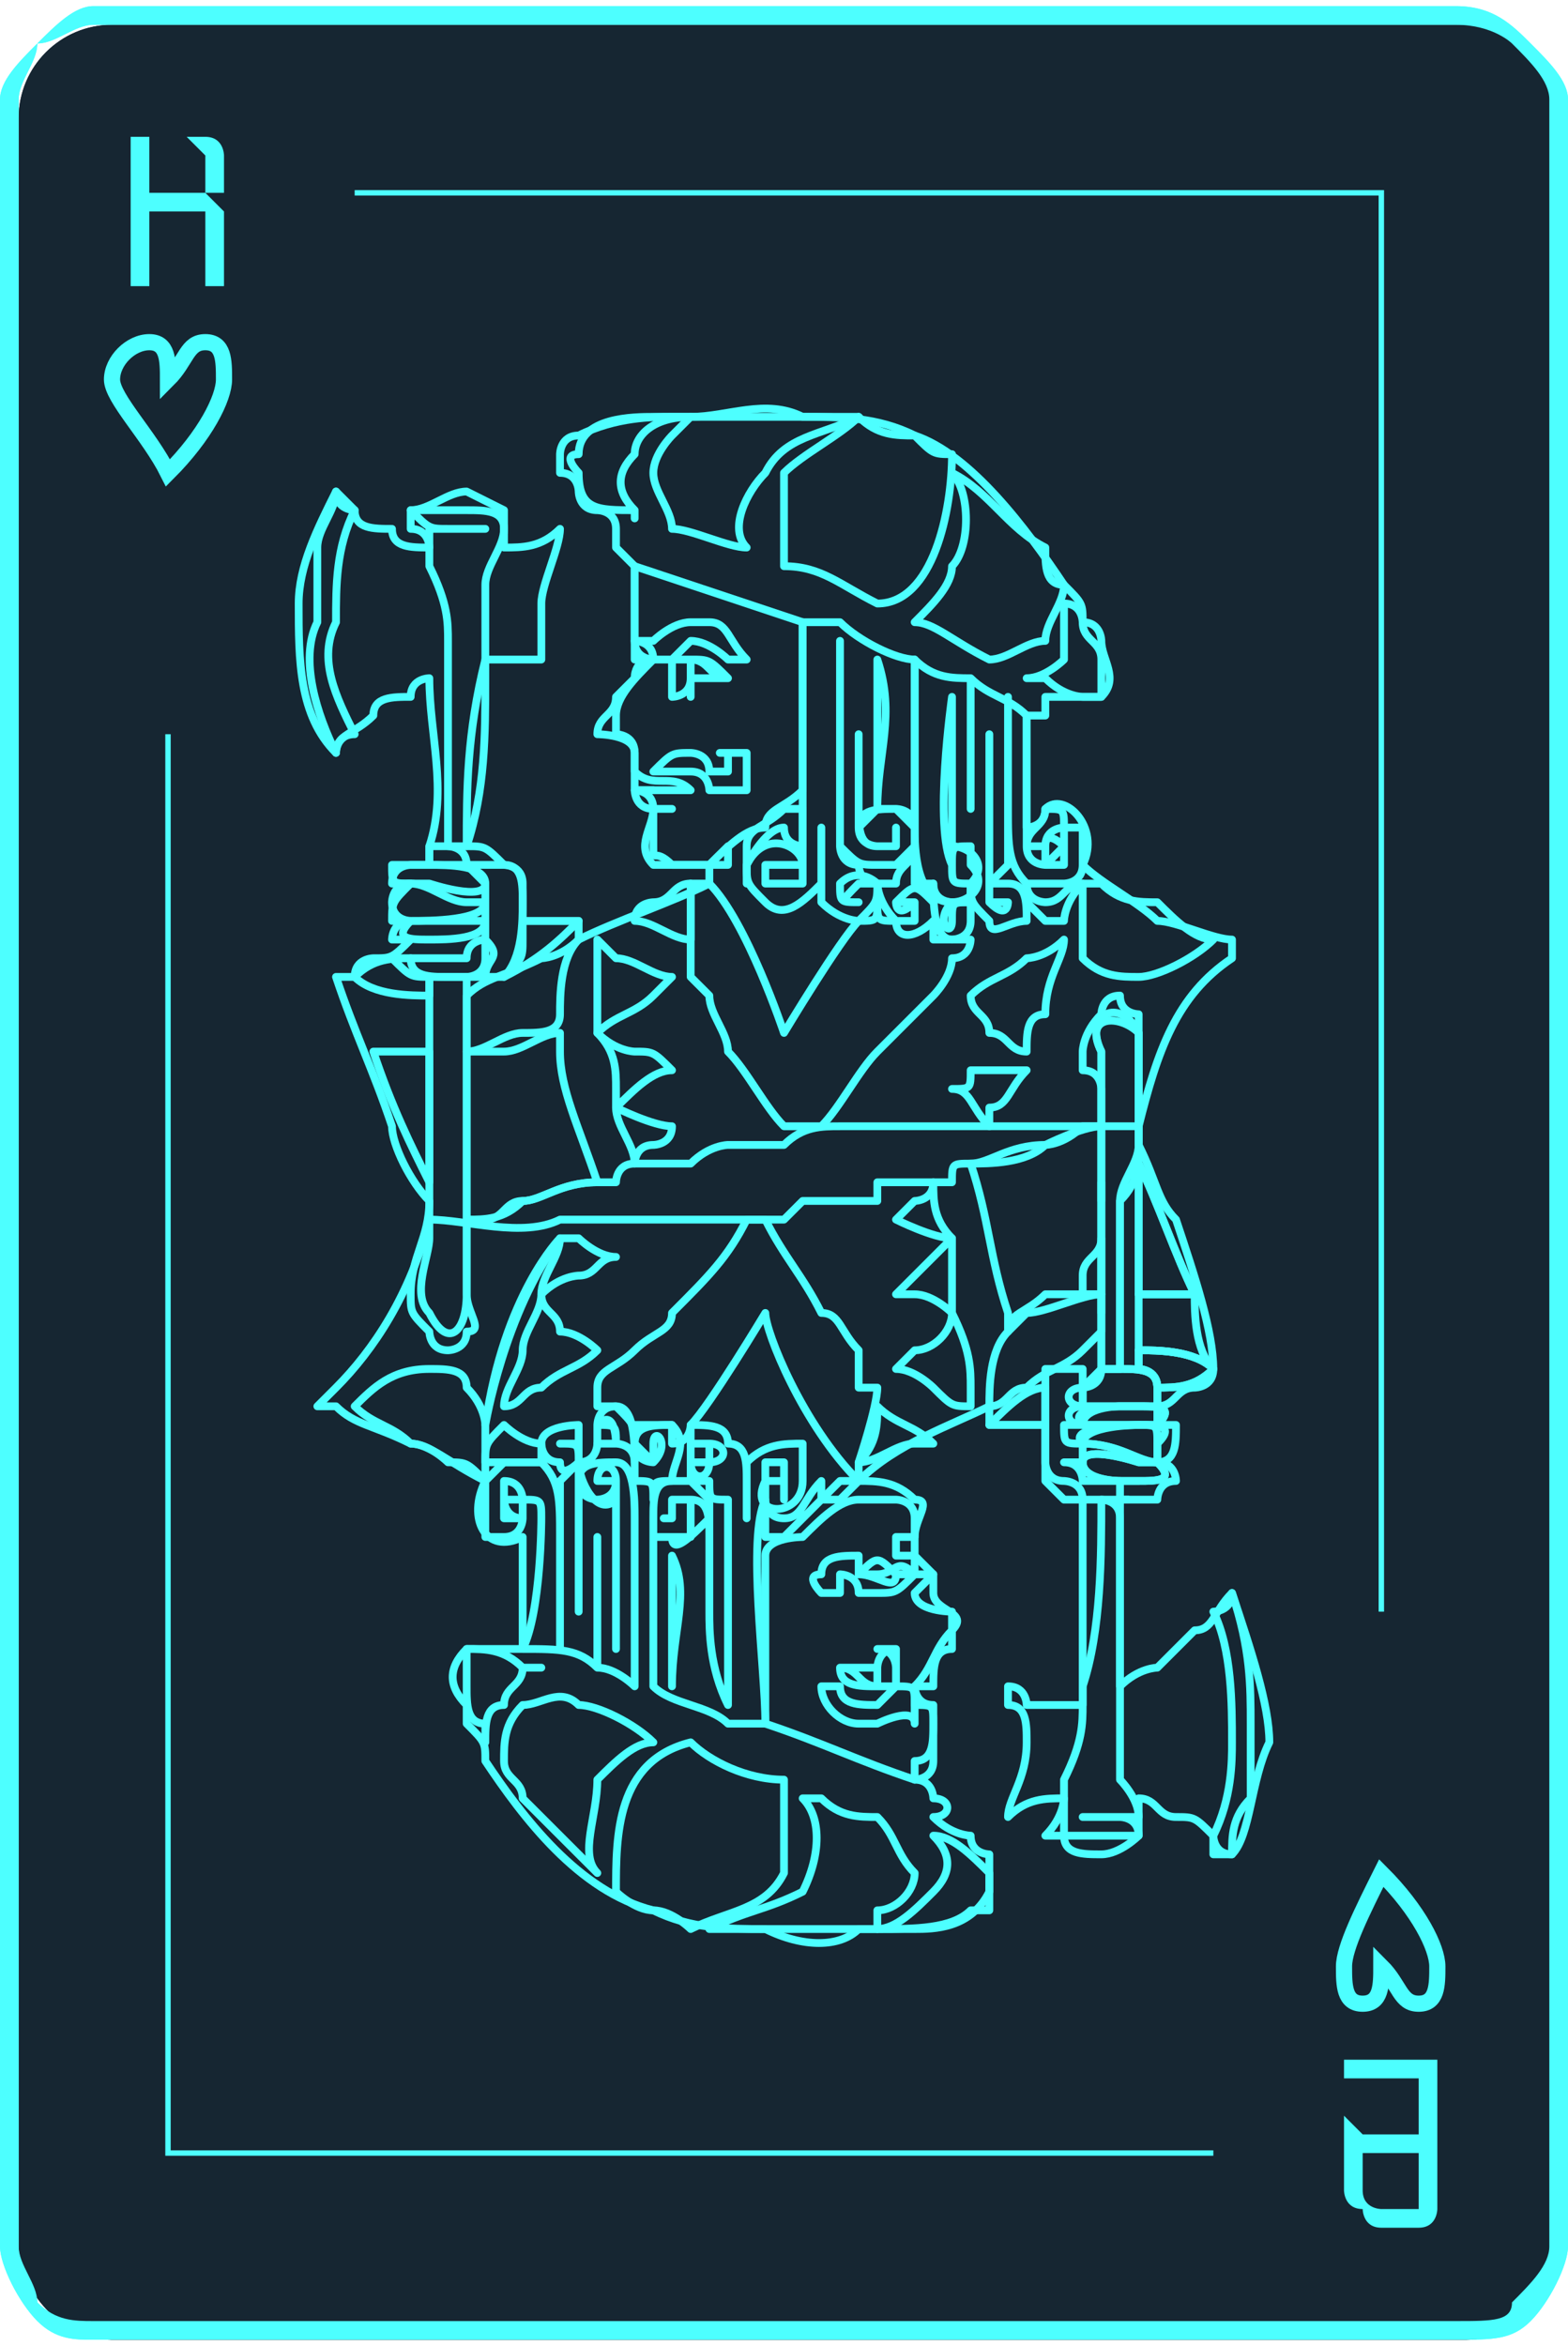 <?xml version="1.0" encoding="UTF-8"?>
<!DOCTYPE svg PUBLIC "-//W3C//DTD SVG 1.1//EN" "http://www.w3.org/Graphics/SVG/1.1/DTD/svg11.dtd">
<!-- Creator: CorelDRAW X7 -->
<svg xmlns="http://www.w3.org/2000/svg" xml:space="preserve" width="72.415mm" height="108.327mm" version="1.1" style="shape-rendering:geometricPrecision; text-rendering:geometricPrecision; image-rendering:optimizeQuality; fill-rule:evenodd; clip-rule:evenodd"
viewBox="0 0 84 125"
 xmlns:xlink="http://www.w3.org/1999/xlink">
 <defs>
  <style type="text/css">
   <![CDATA[
    .str1 {stroke:#4DFFFF;stroke-width:0.867}
    .str4 {stroke:#4DFFFF;stroke-width:0.289}
    .str0 {stroke:#2B2A29;stroke-width:0.231}
    .str3 {stroke:#4DFFFF;stroke-width:0.417;stroke-linecap:round;stroke-linejoin:round}
    .str2 {stroke:#4DFFFF;stroke-width:0.417;stroke-linecap:round;stroke-linejoin:round}
    .fil2 {fill:none}
    .fil4 {fill:none;fill-rule:nonzero}
    .fil0 {fill:#162632}
    .fil1 {fill:#4DFFFF;fill-rule:nonzero}
    .fil3 {fill:#4DFFFF;fill-rule:nonzero}
   ]]>
  </style>
 </defs>
 <g id="Слой_x0020_1">
  <g id="_2867351663856">
   <g>
    <rect class="fil0" x="1" y="1" width="82.505" height="124.007" rx="5" ry="5"/>
    <path class="fil1" d="M5 0l73 0c2,0 3,1 4,2 1,1 2,2 2,3l0 115c0,1 -1,3 -2,4 -1,1 -2,1 -4,1l-73 0c-1,0 -2,0 -3,-1 -1,-1 -2,-3 -2,-4l0 -115c0,-1 1,-2 2,-3 1,-1 2,-2 3,-2zm73 1l-73 0c-1,0 -2,1 -3,1 0,1 -1,2 -1,3l0 115c0,1 1,2 1,3 1,1 2,1 3,1l73 0c2,0 3,0 3,-1 1,-1 2,-2 2,-3l0 -115c0,-1 -1,-2 -2,-3 0,0 -1,-1 -3,-1z"/>
    <rect class="fil2 str0" x="34" y="53" width="16.686" height="18.456"/>
    <g>
     <path class="fil3" d="M8 14l-1 2c0,0 0,0 0,0 0,0 0,0 -1,0 0,0 0,0 0,0 0,0 0,0 0,0l0 -1 3 -8c0,0 0,0 0,0 0,0 0,0 1,0l2 8 0 1c0,0 0,0 0,0 0,0 0,0 0,0 0,0 0,0 0,0 0,0 -1,0 -1,0l0 -2 -3 0zm2 -1l-1 -4 -1 4 2 0z"/>
     <path class="fil3" d="M76 111l1 -1c0,-1 0,-1 0,-1 0,0 0,0 0,0 0,0 0,0 1,0 0,0 0,1 0,1l0 0 -3 8c0,0 0,0 0,0 -1,0 -1,0 -1,0l-3 -8 0 0c0,0 0,-1 1,-1 0,0 0,0 0,0 0,0 0,0 0,0 0,0 0,0 0,1l1 1 3 0zm-3 1l2 4 1 -4 -3 0z"/>
    </g>
    <path class="fil4 str1" d="M9 20c1,-1 1,-2 2,-2 1,0 1,1 1,2 0,1 -1,3 -3,5 -1,-2 -3,-4 -3,-5 0,-1 1,-2 2,-2 1,0 1,1 1,2z"/>
    <path class="fil4 str1" d="M74 105c1,1 1,2 2,2 1,0 1,-1 1,-2 0,-1 -1,-3 -3,-5 -1,2 -2,4 -2,5 0,1 0,2 1,2 1,0 1,-1 1,-2z"/>
    <path class="fil4 str1" d="M42 57c1,-2 2,-3 4,-3 2,0 4,2 4,4 0,5 -4,9 -8,13 -4,-4 -8,-8 -8,-13 0,-2 2,-4 4,-4 2,0 3,1 4,3z"/>
    <rect class="fil0" x="1" y="1" width="82.505" height="124.007" rx="5" ry="5"/>
    <path class="fil1" d="M5 0l73 0c2,0 3,1 4,2 1,1 2,2 2,3l0 115c0,1 -1,3 -2,4 -1,1 -2,1 -4,1l-73 0c-1,0 -2,0 -3,-1 -1,-1 -2,-3 -2,-4l0 -115c0,-1 1,-2 2,-3 1,-1 2,-2 3,-2zm73 1l-73 0c-1,0 -2,1 -3,1 0,1 -1,2 -1,3l0 115c0,1 1,2 1,3 1,1 2,1 3,1l73 0c2,0 3,0 3,-1 1,-1 2,-2 2,-3l0 -115c0,-1 -1,-2 -2,-3 0,0 -1,-1 -3,-1z"/>
    <g>
     <path class="fil3" d="M11 10c1,1 1,1 1,1 0,0 0,1 0,1l0 2c0,0 0,1 0,1 -1,0 -1,0 -1,0l-4 0c0,0 0,0 0,0l0 -8c0,0 0,0 0,0l3 0c1,0 1,0 1,0 1,0 1,1 1,1l0 1c0,0 0,1 0,1 0,0 0,0 -1,0zm-3 1l0 4 3 0c0,0 0,0 0,-1 0,0 0,0 0,0l0 -2c0,0 0,-1 0,-1 0,0 0,0 0,0l-3 0zm2 -1c0,0 1,0 1,0 0,0 0,-1 0,-1l0 -1c0,0 0,0 0,0 0,0 -1,-1 -1,-1l-2 0 0 3 2 0z"/>
     <path class="fil3" d="M72 115c0,0 0,-1 0,-1 0,0 0,0 0,-1l0 -2c0,0 0,0 0,-1 0,0 1,0 1,0l3 0c1,0 1,0 1,0l0 8c0,0 0,1 -1,1l-2 0c-1,0 -1,-1 -1,-1 -1,0 -1,-1 -1,-1l0 -1c0,0 0,-1 0,-1 0,0 0,0 0,0zm4 -1l0 -3 -3 0c0,0 0,0 0,0 0,0 -1,0 -1,0l0 2c0,0 1,1 1,1 0,0 0,0 0,0l3 0zm-2 1c0,0 -1,0 -1,0 0,0 0,1 0,1l0 1c0,0 0,0 0,0 0,1 1,1 1,1l2 0 0 -3 -2 0z"/>
    </g>
    <path class="fil4 str1" d="M9 20c1,-1 1,-2 2,-2 1,0 1,1 1,2 0,1 -1,3 -3,5 -1,-2 -3,-4 -3,-5 0,-1 1,-2 2,-2 1,0 1,1 1,2z"/>
    <path class="fil4 str1" d="M74 105c1,1 1,2 2,2 1,0 1,-1 1,-2 0,-1 -1,-3 -3,-5 -1,2 -2,4 -2,5 0,1 0,2 1,2 1,0 1,-1 1,-2z"/>
   </g>
   <g>
    <path class="fil4 str2" d="M18 75c1,1 2,1 4,2 1,0 2,1 4,2 0,0 0,0 0,0 -1,2 0,4 2,3 0,0 0,0 0,0 0,2 0,6 0,5l0 1c0,-1 0,0 0,0 0,0 -1,0 0,0 -1,0 -1,0 -2,0 0,0 -1,0 -1,0 -1,1 -1,2 0,3 0,1 0,1 0,1 1,1 1,1 1,2 2,3 5,7 9,8 2,1 4,1 6,1 2,1 4,1 5,0l0 0 0 0c1,0 1,0 1,0 2,0 4,0 5,-1 0,0 1,0 1,0 0,0 0,0 0,0 0,-1 0,-1 0,-1 0,0 0,0 0,0 0,0 0,-1 0,-1 0,0 0,-1 0,-1 0,0 -1,0 -1,-1 0,0 -1,0 -2,-1l0 0c1,0 1,-1 0,-1 0,0 0,0 0,0 0,0 0,-1 -1,-1l0 0c0,0 1,0 1,-1 0,-1 0,-1 0,-2 0,0 0,-1 0,-1 0,0 0,0 0,0 -1,0 -1,-1 -1,-1 0,0 0,0 1,0 0,-1 0,-2 1,-2 0,-1 0,-1 0,-1 1,-1 -1,-1 -1,-2 0,0 0,0 0,-1 0,0 0,0 0,0 0,0 0,0 -1,-1 0,0 0,0 0,0 0,0 0,0 0,0 0,0 0,0 0,-1 0,0 0,0 0,0l0 0 0 0c0,-1 1,-2 0,-2 -1,-1 -2,-1 -3,-1 0,0 -1,1 -1,1 0,0 0,0 -1,0 0,0 0,0 0,0 0,0 0,0 1,-1l0 0c0,0 0,0 0,0l0 0c0,0 1,0 1,0 0,0 0,0 0,0 2,-2 5,-3 7,-4 0,0 0,1 0,1 0,0 0,0 0,0 0,0 0,0 0,0 0,0 1,0 1,0 1,0 1,0 2,0 0,1 0,2 0,3 0,0 0,0 1,1 0,0 1,0 1,0 0,3 0,6 0,9 0,1 0,1 0,2 -1,0 -1,0 -1,0l0 0c-1,0 -1,0 -2,0l0 0c0,0 0,-1 -1,-1 0,0 0,0 0,0 0,0 0,1 0,1 1,0 1,1 1,2 0,2 -1,3 -1,4 0,0 0,0 0,0 1,-1 2,-1 3,-1 0,0 0,1 -1,2l0 0c0,0 0,0 0,0 0,0 0,0 1,0 0,1 1,1 2,1 1,0 2,-1 2,-1 0,0 0,0 0,0 0,0 0,0 0,-1 0,0 0,0 0,-1 1,0 1,1 2,1l0 0c1,0 1,0 2,1 0,0 0,0 0,1 0,0 0,0 1,0l0 0c1,-1 1,-4 2,-6 0,-2 -1,-5 -2,-8 0,0 0,0 0,0 -1,1 -1,2 -2,2 -1,1 -1,1 -2,2 0,0 -1,0 -2,1 0,-1 0,-1 0,-1 0,-3 0,-6 0,-9 1,0 1,0 1,0 0,0 0,0 1,0 0,0 0,-1 1,-1 0,0 0,-1 -1,-1 1,0 1,-1 1,-2 0,0 -1,0 -1,0 0,0 0,-1 0,-1 0,0 0,0 0,0 1,0 1,-1 2,-1 0,0 1,0 1,-1l0 0c0,0 0,0 0,0 0,-2 -1,-5 -2,-8 -1,-1 -1,-2 -2,-4 0,-1 0,-3 0,-4 0,-1 0,-2 0,-3 0,0 -1,0 -1,-1 -1,0 -1,1 -1,1 -1,1 -1,2 -1,2 0,1 0,1 0,1l0 0c1,0 1,1 1,1 0,1 0,1 0,2 0,0 0,0 0,0 -1,0 -3,1 -3,1 -2,0 -3,1 -4,1 0,0 0,0 0,0 -1,0 -1,0 -1,1 -1,0 -1,0 -1,0l0 0 0 0c0,0 -1,0 -2,0 0,0 0,0 -1,0l0 0c0,0 0,1 0,1 -1,0 -2,0 -3,0 0,0 0,0 -1,0 0,0 -1,1 -1,1 -1,0 -2,0 -3,0 -2,0 -3,0 -4,0 -1,0 -2,0 -2,0 -1,0 -1,0 -2,0 0,0 0,0 0,0 -1,0 -1,0 -1,0 0,0 0,0 0,0 -2,1 -5,0 -7,0l0 0c0,0 0,0 0,0 0,0 0,0 0,0l0 0c-1,4 -3,7 -5,9 0,0 -1,1 -1,1 1,0 1,0 1,0z"/>
    <path class="fil4 str2" d="M27 82c0,0 0,0 -1,0 0,-1 0,-1 0,-1 0,0 0,-1 0,-1 0,0 0,-1 0,-1 0,0 1,-1 1,-1 0,0 0,0 1,0 0,0 0,0 1,0 1,1 1,2 1,4 0,1 0,5 0,6l0 -2c0,-2 0,-4 0,-5 0,-1 0,-2 0,-2 0,0 0,0 1,-1 0,3 0,5 0,8l0 0c0,-3 0,-5 0,-8 0,0 0,0 0,0 0,-1 0,-1 -1,-1 0,0 0,0 0,0 0,0 0,0 1,0 0,0 0,1 0,1 0,0 -1,1 -1,0 0,0 0,0 0,0 -1,0 -1,-1 -1,-1 0,-1 2,-1 2,-1 0,1 0,1 0,2 0,0 0,0 0,0 0,1 1,3 2,2 0,0 0,0 0,0 0,3 0,5 0,8 0,0 0,-7 0,-8 0,-1 0,-1 0,-1 0,0 0,0 0,0 0,-1 -1,-1 -1,0 0,0 1,0 1,0 0,0 0,0 0,0 0,1 -1,1 -1,1l0 0c0,0 -1,0 -1,-1 0,-1 1,-1 2,-1 1,0 1,2 1,3 0,0 0,1 0,1 0,1 0,6 0,8 0,0 -1,-1 -2,-1 0,0 0,-6 0,-7 0,1 0,5 0,7 -1,-1 -2,-1 -4,-1 1,-2 1,-7 1,-7 0,-1 0,-1 -1,-1 0,0 0,-1 -1,-1 0,0 0,1 0,1 0,0 0,1 0,1 0,0 0,0 1,0 -1,0 -1,-1 -1,-1 0,0 0,0 0,0 0,0 1,0 1,0l0 0 0 0 0 0c0,0 0,0 0,1 0,0 0,1 -1,1z"/>
    <path class="fil4 str2" d="M32 76c0,0 0,0 0,0 1,0 1,0 1,1 0,0 -1,0 -1,0 0,0 0,0 0,0 0,0 0,-1 0,-1 0,0 0,0 0,0 0,0 0,-1 1,-1 1,0 1,2 1,3 0,-1 -1,-1 -1,-1 0,0 0,0 0,0 0,0 0,-2 -1,-1z"/>
    <path class="fil4 str2" d="M32 77c0,0 0,1 -1,1 1,0 1,-1 1,-1 0,0 0,0 0,0z"/>
    <path class="fil4 str2" d="M30 71c1,0 2,1 2,1 -1,1 -2,1 -3,2 -1,0 -1,1 -2,1 0,0 0,0 0,0 0,-1 1,-2 1,-3 0,-1 1,-2 1,-3 0,1 1,1 1,2z"/>
    <path class="fil4 str2" d="M26 93c0,0 0,0 0,-1 -1,0 -1,-1 -1,-2 0,0 0,-1 0,-2 0,0 0,0 0,0 1,0 2,0 3,1 0,0 0,0 0,0 0,0 1,0 1,0 0,0 -1,0 -1,0 0,1 -1,1 -1,2 -1,0 -1,1 -1,2 0,0 0,0 0,0z"/>
    <path class="fil4 str2" d="M46 103l0 0c-1,0 -1,0 -2,0 -2,0 -4,0 -6,0 2,-1 3,-1 5,-2 1,-2 1,-4 0,-5 1,0 1,0 1,0 1,1 2,1 3,1 1,1 1,2 2,3 0,1 -1,2 -2,2 0,0 0,1 0,1 0,0 0,0 0,0 0,0 0,0 -1,0z"/>
    <path class="fil4 str2" d="M53 100c0,0 0,1 0,1l0 0c-1,2 -3,2 -4,2 -1,0 -1,0 -2,0 1,0 2,-1 3,-2 1,-1 1,-2 0,-3 0,0 0,0 0,0l0 0 0 0c0,0 0,0 0,0 1,0 2,1 3,2z"/>
    <path class="fil4 str2" d="M46 80c1,0 1,0 2,0 0,0 1,0 1,1 0,0 0,1 0,1l0 0 0 0c0,0 -1,0 -1,0 0,1 0,1 0,1 0,0 0,0 1,0 0,0 0,0 0,0 0,0 0,0 0,0 0,0 0,0 0,0 0,0 0,0 0,0 0,0 0,0 0,0 0,0 0,0 0,1 -1,0 -1,0 -1,0 -1,-1 -1,-1 -2,0l0 0c0,0 1,0 1,0 0,0 0,0 0,0l0 0c1,0 1,-1 2,0 0,0 1,0 1,0 0,0 0,0 -1,1 0,0 0,0 0,0l0 0c0,1 2,1 2,1l0 0c0,0 0,1 0,1 0,0 0,0 0,0 0,0 0,0 0,0 -1,1 -1,2 -2,3 0,0 0,1 0,1 1,0 1,0 1,1 0,0 0,0 0,0 0,1 0,2 -1,2 0,1 0,1 0,1 -3,-1 -5,-2 -8,-3 0,-2 0,-8 0,-9 0,-1 2,-1 2,-1 1,-1 2,-2 3,-2z"/>
    <path class="fil4 str2" d="M54 71c0,0 1,-1 1,-1 1,0 3,-1 4,-1 0,1 0,1 0,2 0,0 -1,1 -1,1 -1,1 -2,1 -3,2 -1,0 -1,1 -2,1 0,-1 0,-3 1,-4z"/>
    <path class="fil4 str2" d="M59 73c0,0 1,0 1,0 1,0 2,0 2,1 0,0 0,0 0,0 0,0 0,1 0,1 0,0 0,0 0,0 0,0 -1,0 -1,0 0,0 0,0 -1,0 0,0 -1,0 -1,0 -1,0 -1,0 -1,0 0,0 0,-1 0,-1 0,0 1,0 1,-1z"/>
    <path class="fil4 str2" d="M56 76c-1,0 -1,0 -2,0 0,0 -1,0 -1,0 1,-1 2,-2 3,-2 0,0 0,1 0,1 0,1 0,1 0,1z"/>
    <path class="fil4 str2" d="M66 85c1,3 1,5 1,7 0,2 0,3 0,4 -1,1 -1,2 -1,3 -1,0 -1,-1 -1,-1 1,-2 1,-4 1,-5 0,-2 0,-5 -1,-7 0,0 1,0 1,-1z"/>
    <path class="fil4 str2" d="M60 95c0,0 1,1 1,2 0,0 0,0 0,0 0,0 -1,0 -1,0 0,0 -1,0 -1,0 -1,0 -1,0 -1,0 0,0 1,0 2,0 0,0 1,0 1,1 0,0 -1,0 -1,0 0,0 -1,0 -2,0 0,0 -1,0 -1,0 0,-1 0,-1 0,-1l0 0c0,-1 0,-1 0,-2 1,-2 1,-3 1,-4l0 0c0,0 0,0 0,-1l0 0c0,0 0,0 0,0 1,-3 1,-7 1,-10 0,0 1,0 1,1 0,2 0,5 0,8 0,0 0,0 0,1 0,0 0,0 0,1 0,0 0,0 0,0 0,1 0,3 0,4z"/>
    <path class="fil4 str2" d="M60 80l0 0 0 0 0 0c0,0 0,0 0,0 -1,0 -1,0 -2,0 0,0 0,0 0,0 0,0 0,0 0,0 0,-1 -1,-1 -1,-1 -1,0 -1,-1 -1,-1 0,-2 0,-3 0,-5 1,0 2,0 2,0 0,0 0,0 0,0 0,0 0,0 0,1 -1,0 -1,1 0,1 -1,0 -1,1 0,1 0,0 0,0 -1,0 0,0 0,0 0,0 0,1 0,1 1,1 0,0 0,1 0,1 -1,0 -1,0 -1,0 1,0 1,1 1,1 1,0 1,0 1,0 0,0 0,0 0,0 0,0 1,0 1,0 0,0 0,0 0,0 0,1 0,1 0,1 1,0 0,0 0,0z"/>
    <path class="fil4 str2" d="M62 78c1,1 0,1 -1,1l0 0c0,0 0,0 0,0 0,0 0,0 -1,0 0,0 -2,0 -2,-1 0,-1 3,0 3,0 0,0 0,0 1,0 0,0 0,0 0,0 0,0 0,0 0,0z"/>
    <path class="fil4 str2" d="M62 77c0,0 0,1 0,1l0 0 0 0 0 0c-1,0 -2,-1 -4,-1 0,0 0,0 0,0l0 0c0,0 0,0 0,0 -1,-1 3,-1 3,-1 1,0 1,0 1,1z"/>
    <path class="fil4 str2" d="M62 76c-1,0 -2,0 -2,0 0,0 -2,0 -2,0 -1,-1 2,-1 2,-1 1,0 1,0 1,0 1,0 2,0 1,1z"/>
    <path class="fil4 str2" d="M62 74c0,0 0,0 0,0 0,-1 -1,-1 -1,-1 0,0 0,0 0,-1 1,0 3,0 4,1 -1,1 -2,1 -3,1z"/>
    <path class="fil4 str2" d="M65 73c-1,-1 -3,-1 -4,-1 0,-1 0,-2 0,-3 0,0 1,0 1,0 1,0 1,0 2,0 0,1 0,3 1,4z"/>
    <path class="fil4 str2" d="M64 69c-1,0 -2,0 -3,0 0,-1 0,-1 0,-2 0,-1 0,-3 0,-5l0 0c1,2 2,5 3,7z"/>
    <path class="fil4 str2" d="M59 72c0,-3 0,-6 0,-9 0,-1 0,-3 0,-4 0,0 0,0 0,0 0,0 0,0 0,0 0,-1 0,-2 0,-2 0,0 0,0 0,0 0,-1 0,-1 0,-1 -1,-2 1,-2 2,-1 0,1 0,3 0,4 0,1 0,1 0,2l0 0 0 0c0,0 0,0 0,0 0,1 -1,2 -1,3 0,2 0,4 0,5 0,1 0,1 0,1 0,1 0,2 0,3 0,0 0,0 0,0 0,0 -1,0 -1,0 0,0 0,0 0,0 0,-1 0,-1 0,-1z"/>
    <path class="fil4 str2" d="M56 61c0,0 1,0 2,-1 0,0 0,0 1,0 0,2 0,5 0,7 0,1 0,1 0,2 -1,0 -1,0 -1,0 0,0 -1,0 -2,0 -1,1 -2,1 -2,2 0,-1 0,-1 0,-1 -1,-3 -1,-5 -2,-8 1,0 3,0 4,-1z"/>
    <path class="fil4 str2" d="M51 66l0 0c0,1 0,1 0,1 0,1 0,2 0,3 0,0 -1,-1 -2,-1 0,0 -1,0 -1,0 1,-1 2,-2 3,-3z"/>
    <path class="fil4 str2" d="M48 73c0,0 1,-1 1,-1 1,0 2,-1 2,-2 1,2 1,3 1,4 0,1 0,1 0,1 -1,0 -1,0 -2,-1 0,0 -1,-1 -2,-1l0 0c0,0 0,0 0,0z"/>
    <path class="fil4 str2" d="M50 63c0,1 0,2 1,3 -1,0 -3,-1 -3,-1 0,0 1,-1 1,-1 0,0 1,0 1,-1z"/>
    <path class="fil4 str2" d="M47 75c0,1 0,2 -1,3 1,0 2,-1 3,-1 0,0 0,0 1,0 -1,-1 -2,-1 -3,-2z"/>
    <path class="fil4 str3" d="M41 65c1,2 2,3 3,5 1,0 1,1 2,2 0,1 0,1 0,2 0,0 1,0 1,0 0,1 -1,4 -1,4 0,1 0,1 0,1 -3,-3 -5,-8 -5,-9 0,0 -3,5 -4,6l0 0c0,0 0,1 -1,1 0,0 0,-1 0,-1 -1,0 -2,0 -2,1 0,-1 0,-1 -1,-2 0,0 -1,0 -1,0 0,0 0,0 0,-1 0,-1 1,-1 2,-2 1,-1 2,-1 2,-2 2,-2 3,-3 4,-5l0 0c0,0 0,0 0,0 1,0 1,0 1,0z"/>
    <path class="fil4 str2" d="M31 66c0,0 1,1 2,1 -1,0 -1,1 -2,1 0,0 -1,0 -2,1 0,-1 1,-2 1,-3 1,0 1,0 1,0z"/>
    <path class="fil4 str2" d="M48 89l0 0c0,-1 0,-1 0,-1 0,0 0,0 0,0 -1,0 -1,1 -1,1 -1,0 -1,0 -2,0 0,0 0,0 0,0 1,0 1,0 1,0 1,0 1,0 1,0 0,0 0,0 0,1 0,0 0,0 0,0 0,0 0,0 0,0 -1,0 -1,-1 -2,-1 0,0 0,0 0,0 0,1 1,1 2,1 0,0 0,0 0,0 0,0 0,0 0,0 0,0 0,0 0,0 0,0 1,0 1,0 0,0 0,0 0,0 0,0 0,0 0,0l0 0c0,0 -1,1 -1,1 -1,0 -2,0 -2,-1l-1 0c0,0 0,0 0,0l0 0c0,0 0,0 0,0 0,1 1,2 2,2 0,0 0,0 1,0 0,0 2,-1 2,0 0,0 0,0 0,0 0,-1 0,-1 0,-1 0,-1 0,-1 -1,-1 0,0 0,0 0,0 0,0 0,0 0,0 0,0 0,0 0,0 0,0 0,-1 0,-1 0,0 0,0 0,0 0,0 0,0 0,1 0,-1 0,-1 0,-1 0,0 0,-1 -1,-1l1 0c0,0 0,1 0,1z"/>
    <path class="fil4 str2" d="M44 85c0,0 1,0 1,0 0,0 0,0 0,0 0,0 0,0 0,0 0,0 0,-1 0,-1 0,0 0,0 0,0 0,0 1,0 1,1 0,0 1,0 1,0l0 0c1,0 1,0 2,-1l0 0c-1,0 -1,0 -1,0 0,1 -1,0 -2,0 0,0 0,-1 0,-1 -1,0 -2,0 -2,1 -1,0 0,1 0,1z"/>
    <path class="fil4 str2" d="M44 80c0,-1 0,-1 0,-1 0,0 0,0 0,0 -1,1 -1,2 -2,2 -1,0 -1,-1 -1,-1 0,0 0,1 0,1 0,1 0,1 0,1 0,0 0,0 0,0 0,0 1,0 1,0 1,-1 1,-1 2,-2 0,0 0,0 0,0z"/>
    <path class="fil4 str2" d="M24 78c0,0 -1,-1 -2,-1 -1,-1 -2,-1 -3,-2 1,-1 2,-2 4,-2 1,0 2,0 2,1 1,1 1,2 1,2 0,1 0,2 0,2 0,0 0,0 0,1l0 0c-1,-1 -1,-1 -2,-1z"/>
    <path class="fil4 str2" d="M27 76c0,0 1,1 2,1 0,0 0,1 0,1 -1,0 -1,0 -2,0 0,0 -1,0 -1,0 0,0 0,0 0,0 0,-1 0,-1 1,-2 0,0 0,0 0,0z"/>
    <path class="fil4 str2" d="M38 83c0,0 0,1 0,2 0,0 0,0 0,1 0,1 0,3 1,5l0 0c0,-2 0,-3 0,-5 0,-1 0,-2 0,-3 0,-1 0,-2 0,-3 -1,0 -1,0 -1,-1 0,0 -1,0 -1,0 0,0 0,0 0,0 0,-1 0,-1 0,-1 0,1 1,1 1,0 1,0 1,-1 0,-1 0,0 -1,0 -1,0 0,0 0,0 0,0 1,0 1,0 1,0 0,0 0,1 0,1 0,0 -1,0 -1,0l0 0 0 0 0 0c0,-1 0,-1 0,-2 1,0 2,0 2,1 1,0 1,1 1,2 0,1 0,1 0,2l0 0c0,-1 0,-2 0,-3 1,-1 2,-1 3,-1 0,1 0,2 0,2 0,2 -3,2 -2,0 0,0 0,0 0,0 1,0 1,0 1,0 0,0 0,0 0,0 0,1 0,0 0,1l0 0c0,0 0,0 0,0 0,0 0,-1 0,-1 0,0 0,0 0,0 0,0 0,0 0,-1 0,0 -1,0 -1,0 0,1 0,1 0,2 -1,2 0,9 0,12 -1,0 -1,0 -2,0 -1,-1 -3,-1 -4,-2 0,-2 0,-7 0,-8 0,0 0,0 0,0 0,0 0,0 1,0 0,1 1,0 2,-1 0,1 0,2 0,2 0,1 0,2 0,2 0,1 0,1 0,1 0,-1 0,-3 0,-4 0,-1 0,-2 -1,-2l0 0c0,0 0,0 0,0 0,0 0,0 -1,0 0,0 0,0 0,1 -1,0 0,0 0,0 0,0 0,0 0,-1 0,0 0,0 1,0 0,0 0,1 0,1 0,0 0,1 0,1 0,0 -1,0 -2,0 0,0 0,-1 0,-1 0,0 0,0 0,0 0,-1 0,-2 1,-2 0,0 0,0 1,0 0,0 1,1 1,1 0,1 0,1 0,2 0,0 0,0 0,1z"/>
    <path class="fil4 str2" d="M28 96c0,-1 -1,-1 -1,-2l0 0c0,-1 0,-2 1,-3 1,0 2,-1 3,0 1,0 3,1 4,2 -1,0 -2,1 -3,2 0,2 -1,4 0,5 -1,-1 -3,-3 -4,-4z"/>
    <path class="fil4 str2" d="M36 90c0,0 0,0 0,0 0,-3 1,-5 0,-7 0,0 0,0 0,0 0,2 0,5 0,7z"/>
    <path class="fil4 str2" d="M35 77c0,0 0,0 0,0 0,0 0,0 0,0 0,0 0,1 0,1 0,0 0,0 -1,-1 0,0 0,0 0,-1 1,0 1,0 2,0 1,1 0,2 0,3 0,0 0,0 0,0 -1,0 -1,0 -1,1 0,-1 0,-1 -1,-1 0,-1 0,-1 0,-1 0,0 0,-1 0,-1 0,1 1,1 1,1 1,-1 0,-2 0,-1z"/>
    <path class="fil4 str2" d="M37 103c0,0 -1,-1 -2,-1 -1,0 -2,-1 -2,-1 0,0 0,0 0,0 0,-3 0,-7 4,-8 1,1 3,2 5,2 0,2 0,3 0,5 -1,2 -3,2 -5,3l0 0z"/>
    <path class="fil4 str2" d="M26 76c0,0 1,-6 4,-10 0,0 -3,3 -4,10z"/>
    <path class="fil4 str2" d="M66 50c-1,0 -3,-1 -4,-1 -1,-1 -3,-2 -4,-3 0,0 0,0 0,0 1,-2 -1,-4 -2,-3 0,1 -1,1 -1,1 0,-3 0,-6 0,-6l0 0c0,0 1,0 1,0 0,-1 0,-1 0,-1 0,0 1,0 1,0 1,0 2,0 2,0 1,-1 0,-2 0,-3 0,0 0,-1 -1,-1 0,-1 0,-1 -1,-2 -2,-3 -5,-7 -8,-8 -2,-1 -4,-1 -6,-1 -2,-1 -4,0 -6,0l0 0 0 0c0,0 0,0 -1,0 -1,0 -3,0 -5,1 0,0 0,0 0,0 -1,0 -1,1 -1,1 0,0 0,0 0,0 0,0 0,0 0,0 0,1 0,1 0,1 1,0 1,1 1,1 0,0 0,1 1,1 0,0 1,0 1,1l0 0c0,0 0,1 0,1 0,0 1,1 1,1 0,0 0,0 0,0l0 0c0,0 0,1 0,1 0,1 0,1 0,2 0,0 0,1 0,1 0,0 0,0 0,0 0,1 0,1 0,1 1,0 0,0 0,1 0,0 -1,1 -1,1 0,1 -1,1 -1,2 0,0 2,0 2,1 0,0 0,1 0,1 0,0 0,0 0,0 0,0 0,1 0,1 0,0 1,0 1,0 0,0 -1,0 -1,0 0,0 0,1 1,1 0,0 0,0 0,0l0 0 0 0c0,1 -1,2 0,3 0,0 2,0 3,0 0,0 0,0 1,-1 0,0 0,0 0,0 0,0 0,0 0,0 0,1 0,1 0,1l0 0c0,0 0,0 0,0l0 0c0,0 -1,0 -1,0 0,0 0,1 0,1 -2,1 -5,2 -7,3 0,0 0,0 0,0 0,-1 0,-1 0,-1 0,0 0,0 0,0 -1,0 -1,0 -1,0 -1,0 -1,0 -2,0 0,-1 0,-2 0,-2 0,-1 -1,-1 -1,-1 -1,-1 -1,-1 -2,-1 1,-3 1,-6 1,-9 0,-1 0,-1 0,-1 0,0 1,0 1,0l0 0c1,0 1,0 1,0l1 0c0,0 0,0 0,0 0,0 0,0 0,0 0,0 0,0 0,0 0,-1 0,-2 0,-3 0,-1 1,-3 1,-4 0,0 0,0 0,0 -1,1 -2,1 -3,1 0,0 0,-1 0,-1l0 0c0,0 0,-1 0,-1 0,0 0,0 0,0 0,0 -2,-1 -2,-1 -1,0 -2,1 -3,1 0,0 0,0 0,0 0,1 0,1 0,1 1,0 1,1 1,1 -1,0 -2,0 -2,-1l0 0c-1,0 -2,0 -2,-1 0,0 0,0 0,0 -1,-1 -1,-1 -1,-1l0 0c-1,2 -2,4 -2,6 0,3 0,6 2,8 0,0 0,0 0,0 0,-1 1,-1 2,-2 0,-1 1,-1 2,-1 0,-1 1,-1 1,-1 0,0 0,0 0,0 0,3 1,6 0,9 0,0 0,0 0,1 0,0 -1,0 -1,0 0,0 -1,0 -1,0 0,1 0,1 1,1 -1,1 -1,1 -1,2 0,0 0,0 1,0 -1,0 -1,1 -1,1 0,0 0,0 1,0 -1,1 -1,1 -2,1 0,0 -1,0 -1,1l0 0c0,0 0,0 -1,0 1,3 2,5 3,8 0,1 1,3 2,4 0,2 -1,3 -1,5 0,1 0,1 1,2 0,0 0,1 1,1 0,0 1,0 1,-1 1,0 0,-1 0,-2 0,0 0,-1 0,-1l0 0c0,0 0,-1 0,-1 0,-1 0,-1 0,-1 0,-1 0,-1 0,-1 1,0 2,0 3,-1 1,0 2,-1 4,-1 0,0 0,0 0,0 0,0 1,0 1,0 0,0 0,-1 1,-1l0 0 0 0c0,0 1,0 1,0 1,0 1,0 1,0l0 0c0,0 1,0 1,0 1,-1 2,-1 2,-1 1,0 1,0 1,0 1,0 1,0 2,0 1,-1 2,-1 3,-1 1,0 2,0 4,0 0,0 1,0 2,0 0,0 1,0 1,0 0,0 1,0 1,0 0,0 0,0 1,0 0,0 0,0 0,0 2,0 4,0 7,0l0 0c0,0 0,0 0,0 0,0 0,0 0,0l0 0c1,-4 2,-7 5,-9 0,0 0,0 0,0 0,0 0,0 0,-1z"/>
    <path class="fil4 str2" d="M56 43c1,0 1,0 1,1 1,0 1,0 1,0 0,1 0,1 0,1 0,0 0,1 0,1 0,1 -1,1 -1,1 0,0 -1,0 -1,0 0,0 -1,0 -1,0 -1,-1 -1,-2 -1,-4 0,-1 0,-4 0,-6l0 3c0,1 0,3 0,4 0,1 0,2 0,2 0,0 -1,1 -1,1 0,-3 0,-5 0,-8l0 0c0,3 0,6 0,8 0,0 0,0 0,0 0,1 0,1 0,1 1,1 1,0 1,0 0,0 -1,0 -1,0 0,0 0,0 0,-1 0,0 1,0 1,0 0,0 0,0 0,0 1,0 1,1 1,2 -1,0 -2,1 -2,0 -1,-1 -1,-1 -1,-2 0,0 0,0 0,0 1,-1 0,-2 -1,-2 0,0 0,0 0,0 0,-3 0,-5 0,-8 0,0 -1,7 0,9 -1,0 -1,0 0,0 0,0 0,0 0,0 0,1 0,1 1,1 -1,0 -1,0 -1,-1 0,0 0,0 0,0 0,-1 0,-1 1,-1l0 0c0,0 0,1 0,1 1,1 0,2 -1,2 -2,0 -2,-3 -2,-4 0,0 0,-1 0,-1 0,-1 0,-6 0,-8 1,1 2,1 3,1 0,1 0,7 0,7 0,0 0,-5 0,-7 1,1 2,1 3,2 0,2 0,6 0,7 0,0 0,0 0,0 0,1 1,1 1,1 0,0 1,0 1,0 0,-1 0,-2 0,-2 0,0 -1,0 -1,1 0,-1 1,0 1,0 0,0 0,0 -1,1 0,0 0,0 0,-1l0 0 0 0 0 0c-1,0 -1,0 -1,0 0,-1 1,-1 1,-2z"/>
    <path class="fil4 str2" d="M51 49c0,0 0,0 0,0 0,0 0,0 0,0 0,-1 0,-1 1,-1 0,0 0,0 0,0 0,1 0,1 0,1 0,0 0,0 0,0 0,1 -1,1 -1,1 -1,0 -1,-2 -1,-3 0,1 1,1 1,1 0,0 0,0 0,0 -1,1 0,2 0,1z"/>
    <path class="fil4 str2" d="M51 48c1,0 1,0 1,-1 0,1 0,1 0,1 0,0 0,0 -1,0z"/>
    <path class="fil4 str2" d="M53 55c0,-1 -1,-1 -1,-2 1,-1 2,-1 3,-2 0,0 1,0 2,-1 0,0 0,0 0,0 0,1 -1,2 -1,4 -1,0 -1,1 -1,2 -1,0 -1,-1 -2,-1z"/>
    <path class="fil4 str2" d="M57 32c1,0 1,1 1,1 0,1 1,1 1,2 0,1 0,2 0,2 0,0 -1,0 -1,0 0,0 -1,0 -2,-1 0,0 0,0 0,0 0,0 -1,0 -1,0 0,0 0,0 0,0 1,0 2,-1 2,-1 0,-1 0,-2 0,-2 0,-1 0,-1 0,-1z"/>
    <path class="fil4 str2" d="M37 22l0 0c1,0 2,0 3,0 2,0 4,0 6,0 -2,1 -4,1 -5,3 -1,1 -2,3 -1,4 0,0 0,0 0,0 -1,0 -3,-1 -4,-1 0,-1 -1,-2 -1,-3 0,-1 1,-2 1,-2 0,0 0,0 0,0 0,0 1,-1 1,-1 0,0 0,0 0,0z"/>
    <path class="fil4 str2" d="M31 25c0,0 -1,-1 0,-1l0 0c0,-2 3,-2 4,-2 1,0 1,0 2,0 -2,0 -3,1 -3,2 -1,1 -1,2 0,3 0,0 0,0 0,0l0 0 0 0c0,0 0,1 0,0 -2,0 -3,0 -3,-2z"/>
    <path class="fil4 str2" d="M38 46c-1,0 -2,0 -2,0 -1,-1 -1,0 -1,-1 0,-1 0,-1 0,-2l0 0 0 0c0,0 0,0 1,0 0,0 -1,0 -1,0 0,0 0,0 0,0 0,0 0,0 0,0 0,-1 -1,-1 -1,-1 0,0 1,0 1,0 0,0 0,0 0,0 0,0 0,0 0,0 0,0 0,0 0,0 0,0 1,0 1,0 1,0 1,0 1,0l0 0c0,0 0,0 0,0 0,0 0,0 0,0l0 0c-1,-1 -2,0 -3,-1 0,0 0,0 0,0 0,0 0,0 0,0 0,-1 0,-1 0,-1l0 0c0,-1 -1,-1 -1,-1l0 0c0,0 0,0 0,0 0,-1 0,-1 0,-1 0,0 0,0 0,0 0,-1 1,-2 2,-3 0,0 -1,0 -1,-1 0,0 0,0 0,0 0,-1 0,-1 0,-1 0,-1 0,-1 0,-2 0,0 0,-1 0,-1 3,1 6,2 9,3 0,2 0,8 0,9 -1,1 -2,1 -2,2 -1,0 -2,1 -3,2z"/>
    <path class="fil4 str2" d="M30 54c0,1 -1,1 -2,1 -1,0 -2,1 -3,1 0,-1 0,-1 0,-2 0,0 0,-1 0,-1 1,-1 2,-1 4,-2 0,0 1,0 2,-1 -1,1 -1,3 -1,4z"/>
    <path class="fil4 str2" d="M25 52c-1,0 -1,0 -1,0 -1,0 -2,0 -2,-1 0,0 0,0 0,0 0,0 0,0 0,0 0,0 0,0 0,0 0,0 0,0 0,0 1,0 1,0 1,0 1,0 1,0 2,0 0,-1 1,-1 1,-1 0,1 0,1 0,1 0,1 -1,1 -1,1z"/>
    <path class="fil4 str2" d="M28 49c1,0 1,0 2,0 0,0 0,0 1,0 -1,1 -2,2 -4,3 1,-1 1,-1 1,-2 0,0 0,-1 0,-1z"/>
    <path class="fil4 str2" d="M18 40c-1,-2 -2,-5 -1,-7 0,-2 0,-3 0,-4 0,-1 1,-2 1,-3 0,1 1,1 1,1 -1,2 -1,4 -1,6 -1,2 0,4 1,6 -1,0 -1,1 -1,1z"/>
    <path class="fil4 str2" d="M23 30c0,0 0,-1 0,-2 0,0 0,0 0,0 0,0 0,0 1,0 0,0 0,0 1,0 0,0 1,0 1,0 -1,0 -1,0 -2,0 -1,0 -1,0 -2,-1 1,0 1,0 1,0 1,0 2,0 2,0 1,0 2,0 2,1 0,0 0,0 0,0l0 0c0,1 -1,2 -1,3 0,1 0,2 0,3l0 0c0,0 0,1 0,1l0 0c0,0 0,0 0,0 -1,4 -1,7 -1,10 0,0 -1,0 -1,0 0,-3 0,-6 0,-9 0,0 0,0 0,0 0,-1 0,-1 0,-2 0,0 0,0 0,0 0,-1 0,-2 -1,-4z"/>
    <path class="fil4 str2" d="M23 45l1 0 0 0 0 0c0,0 0,0 0,0 0,0 1,0 1,1 0,0 0,0 0,0 0,0 0,0 1,0 0,0 1,0 1,0 1,0 1,1 1,2 0,1 0,3 -1,4 0,0 -1,0 -2,0 0,0 0,0 0,0 0,0 1,0 1,0 0,-1 1,-1 0,-2 0,0 0,-1 0,-1 0,0 0,0 0,0 0,0 0,0 0,0 0,-1 0,-1 0,-1 0,0 0,0 0,0 0,-1 0,-1 0,-1 0,0 0,0 -1,-1 0,0 0,0 -1,0 0,0 0,0 0,0 0,0 0,0 0,0 0,0 0,0 -1,0 0,0 0,0 0,-1 0,0 0,0 0,0z"/>
    <path class="fil4 str2" d="M21 47c0,-1 1,-1 1,-1l0 0c0,0 0,0 1,0 0,0 0,0 0,0 1,0 3,0 3,1 0,1 -3,0 -3,0 0,0 -1,0 -1,0 0,0 0,0 0,0 0,0 -1,0 -1,0z"/>
    <path class="fil4 str2" d="M21 48c0,0 0,-1 1,-1l0 0 0 0 0 0c1,0 2,1 3,1 0,0 1,0 1,0l0 0c0,0 0,0 0,0 0,1 -3,1 -4,1 0,0 -1,0 -1,-1z"/>
    <path class="fil4 str2" d="M22 49c0,0 1,0 2,0 0,0 1,0 2,0 0,1 -2,1 -3,1 0,0 0,0 0,0 -1,0 -2,0 -1,-1z"/>
    <path class="fil4 str2" d="M22 51c-1,0 -1,0 -1,0 1,1 1,1 2,1 0,0 0,1 0,1 -1,0 -3,0 -4,-1 1,-1 2,-1 3,-1z"/>
    <path class="fil4 str2" d="M20 56c1,0 2,0 3,0 0,1 0,1 0,2 0,2 0,3 0,5l0 0c-1,-2 -2,-4 -3,-7z"/>
    <path class="fil4 str2" d="M25 53c0,3 0,6 0,9 0,1 0,3 0,4 0,0 0,0 0,1 0,0 0,0 0,0 0,0 0,1 0,2 0,0 0,0 0,0 0,0 0,0 0,0 0,2 -1,3 -2,1 -1,-1 0,-3 0,-4 0,-1 0,-1 0,-1l0 0 0 0c0,-1 0,-1 0,-1 0,-1 0,-2 0,-3 0,-2 0,-4 0,-5 0,0 0,0 0,-1 0,-1 0,-2 0,-3 0,0 0,0 0,0 1,0 1,0 2,0 0,0 0,0 0,0 0,1 0,1 0,1z"/>
    <path class="fil4 str2" d="M28 64c-1,0 -1,1 -2,1 0,0 -1,0 -1,0 0,-2 0,-4 0,-7 0,0 0,-1 0,-2 0,0 0,0 0,0 1,0 2,0 2,0 1,0 2,-1 3,-1 0,0 0,0 0,1 0,2 1,4 2,7 -2,0 -3,1 -4,1z"/>
    <path class="fil4 str2" d="M33 59l0 0c0,0 0,-1 0,-1 0,-1 0,-2 -1,-3 1,1 2,1 2,1 1,0 1,0 2,1 -1,0 -2,1 -3,2z"/>
    <path class="fil4 str2" d="M36 52c-1,1 -1,1 -1,1 -1,1 -2,1 -3,2 0,-2 0,-3 0,-4 0,-1 0,-1 0,-1 0,0 1,1 1,1 1,0 2,1 3,1l0 0c0,0 0,0 0,0z"/>
    <path class="fil4 str2" d="M34 62c0,-1 -1,-2 -1,-3 0,0 2,1 3,1 0,1 -1,1 -1,1 -1,0 -1,1 -1,1z"/>
    <path class="fil4 str2" d="M37 50c0,-1 0,-2 0,-3 -1,0 -1,1 -2,1 0,0 -1,0 -1,1 1,0 2,1 3,1z"/>
    <path class="fil4 str2" d="M42 60c-1,-1 -2,-3 -3,-4 0,-1 -1,-2 -1,-3 0,0 -1,-1 -1,-1 0,0 0,-1 0,-1 0,-1 0,-3 0,-4 1,0 1,0 1,0 2,2 4,8 4,8 0,0 3,-5 4,-6l0 0c1,0 1,0 1,-1 0,1 0,1 1,1 0,1 1,1 2,0 0,0 0,1 0,1 1,0 1,0 2,0 0,0 0,1 -1,1 0,1 -1,2 -1,2 -1,1 -2,2 -3,3 -1,1 -2,3 -3,4l0 0c0,0 -1,0 -1,0 0,0 -1,0 -1,0z"/>
    <path class="fil4 str2" d="M53 60c-1,-1 -1,-2 -2,-2 1,0 1,0 1,-1 1,0 2,0 3,0 -1,1 -1,2 -2,2 0,0 0,0 0,1z"/>
    <path class="fil4 str2" d="M36 37l0 0c0,0 0,0 0,0 0,0 0,0 0,0 0,0 1,0 1,-1 1,0 1,0 2,0 -1,0 -1,0 -1,0 0,0 0,0 -1,0 0,0 0,0 0,1 0,-1 0,-1 0,-1 0,0 0,-1 0,-1 0,0 0,0 0,0 1,0 1,1 2,1 0,0 0,0 0,0 -1,-1 -1,-1 -2,-1 0,0 0,0 0,0 0,0 0,0 0,0 -1,0 -1,0 -1,0 0,0 0,0 0,0 0,0 0,0 0,0 0,0 0,0 0,0l0 0c0,0 1,-1 1,-1 1,0 2,1 2,1l0 0c0,0 0,0 0,0l0 0c0,0 1,0 1,0 -1,-1 -1,-2 -2,-2 0,0 -1,0 -1,0 -1,0 -2,1 -2,1 -1,0 -1,0 -1,0 0,0 1,0 1,1 0,0 0,0 1,0 0,0 0,0 0,0 0,0 0,0 0,0 0,0 0,0 0,1 0,0 0,0 0,0 0,0 0,0 0,0 0,0 0,0 0,0 0,0 0,0 0,0 0,1 0,1 0,1l0 0c0,0 0,0 0,0z"/>
    <path class="fil4 str2" d="M40 40c-1,0 -1,0 -1,0 0,0 -1,0 0,0 0,0 0,0 0,0 0,1 0,1 0,1 0,0 0,0 0,0 -1,0 -1,0 -1,0 0,-1 -1,-1 -1,-1l0 0c-1,0 -1,0 -2,1l0 0c0,0 0,0 1,0 0,0 1,0 1,0 1,0 1,1 1,1 1,0 1,0 2,0 0,-1 0,-1 0,-2z"/>
    <path class="fil4 str2" d="M40 46c0,0 0,0 0,1 0,0 0,-1 0,-1 0,0 1,-2 2,-2 0,1 1,1 1,1 0,0 0,-1 0,-1 0,0 0,-1 0,-1 0,0 0,0 0,0 -1,0 -1,0 -1,0 -1,1 -2,1 -2,2 0,0 0,0 0,1z"/>
    <path class="fil4 str2" d="M59 47c1,1 2,1 3,1 1,1 2,2 3,2 -1,1 -3,2 -4,2 -1,0 -2,0 -3,-1 0,-1 0,-1 0,-2 0,-1 0,-1 0,-2 0,0 0,0 0,0l0 0c0,0 1,0 1,0z"/>
    <path class="fil4 str2" d="M56 49c0,0 -1,-1 -1,-1 0,0 0,0 0,-1 0,1 1,1 1,1 1,0 1,-1 2,-1 0,0 0,0 0,0 -1,1 -1,2 -1,2 0,0 0,0 -1,0z"/>
    <path class="fil4 str2" d="M45 43c0,-1 0,-2 0,-2 0,-1 0,-1 0,-1 0,-2 0,-4 0,-6l0 0c0,2 0,3 0,5 0,1 0,2 0,3 0,1 0,2 0,3 0,0 0,1 1,1 0,0 0,1 1,1 0,0 0,0 0,0 0,0 0,0 0,0 0,0 -1,-1 -2,0 0,1 0,1 1,1 0,0 0,0 0,0 0,0 0,0 0,0 0,0 0,0 0,0 -1,0 -1,0 0,-1 0,0 0,0 1,0l0 0 0 0 0 0c0,1 0,1 -1,2 0,0 -1,0 -2,-1 0,0 0,-1 0,-2 0,0 0,-1 0,-2l0 0c0,1 0,2 0,3 -1,1 -2,2 -3,1 -1,-1 -1,-1 -1,-2 1,-2 3,-1 3,0 0,0 -1,0 -1,0 0,0 0,0 0,0 0,0 0,0 0,0 0,0 0,0 0,0l0 0c0,-1 0,-1 0,0 -1,0 -1,0 -1,0 0,0 0,0 0,1 1,0 1,0 1,0 0,0 0,0 1,0 0,-1 0,-1 0,-1 0,-3 0,-10 0,-13 1,0 1,0 2,0 1,1 3,2 4,2 0,2 0,7 0,8 0,0 0,1 0,1 0,-1 -1,-1 -1,-1 -1,0 -2,0 -2,1 0,-1 0,-2 0,-2 0,-1 0,-2 0,-2 0,0 0,-1 0,-1 0,2 0,3 0,4 0,1 0,2 1,2l0 0c0,0 0,0 0,0 0,0 0,0 0,0 1,0 1,0 1,0 0,-1 0,-1 0,-1 0,0 0,0 0,1 0,0 -1,0 -1,0 0,0 -1,0 -1,-1 0,0 0,0 1,-1 0,0 1,0 1,0 1,1 1,1 1,1 0,0 0,1 0,1 0,0 -1,1 -1,1 0,0 -1,0 -1,0 -1,0 -1,0 -2,-1 0,-1 0,-1 0,-2 0,0 0,0 0,0z"/>
    <path class="fil4 str2" d="M56 29c0,1 0,2 1,2l0 0c0,1 -1,2 -1,3 -1,0 -2,1 -3,1 -2,-1 -3,-2 -4,-2 1,-1 2,-2 2,-3 1,-1 1,-4 0,-5 2,1 3,3 5,4z"/>
    <path class="fil4 str2" d="M47 35c0,0 0,0 0,0 0,3 0,5 0,8 0,0 0,0 0,0 0,-3 1,-5 0,-8z"/>
    <path class="fil4 str2" d="M49 48c0,0 0,0 0,0 0,0 -1,0 -1,0 0,0 0,0 1,0 0,-1 0,-1 0,0 0,0 0,0 0,1 0,0 -1,0 -1,0 -1,-1 -1,-2 -1,-2 0,0 1,0 1,0 0,-1 1,-1 1,-2 0,1 0,1 0,2 0,0 0,0 1,0 0,1 0,1 0,1 -1,-1 -1,-1 -2,0 0,0 0,1 1,0z"/>
    <path class="fil4 str2" d="M46 22c1,1 2,1 3,1 1,1 1,1 2,1 0,0 0,0 0,0 0,3 -1,8 -4,8 -2,-1 -3,-2 -5,-2 0,-2 0,-3 0,-5 1,-1 3,-2 4,-3l0 0z"/>
    <path class="fil4 str2" d="M59 69c0,1 0,1 0,1 0,0 0,0 0,-1l0 0z"/>
    <path class="fil4 str2" d="M59 73c0,0 1,0 1,0 1,0 2,0 2,1 0,0 0,0 0,0 0,0 0,1 0,1 0,0 0,0 0,0 0,0 -1,0 -1,0 0,0 0,0 -1,0 0,0 -1,0 -1,0 -1,0 -1,0 -1,0 0,0 0,-1 0,-1 0,0 1,-1 1,-1z"/>
    <path class="fil4 str2" d="M62 78c1,1 0,1 -1,1l0 0c0,0 0,0 0,0 0,0 0,0 -1,0 0,0 -2,0 -2,-1 0,-1 3,0 3,0 0,0 0,0 1,0 0,0 0,0 0,0 0,0 0,0 0,0z"/>
    <path class="fil4 str2" d="M62 77c0,0 0,1 0,1l0 0 0 0 0 0c-1,0 -2,-1 -4,-1 0,0 0,0 0,0l0 0c0,0 0,0 0,0 0,-1 3,-1 3,-1 1,0 2,0 1,1z"/>
    <path class="fil4 str2" d="M62 76c-1,0 -2,0 -2,0 0,0 -1,0 -2,0 0,-1 2,-1 2,-1 1,0 1,0 1,0 1,0 2,0 1,1z"/>
    <path class="fil4 str2" d="M62 74c0,0 0,0 0,0 0,-1 -1,-1 -1,-1 0,0 0,0 0,-1 1,0 3,0 4,1 -1,1 -2,1 -3,1z"/>
    <path class="fil4 str2" d="M64 69c-1,0 -2,0 -3,0 0,-1 0,-1 0,-2 0,-1 0,-3 0,-5l0 0c1,2 2,5 3,7z"/>
    <path class="fil4 str2" d="M59 72c0,-3 0,-6 0,-9 0,-1 0,-3 0,-4 0,0 0,0 0,0 0,0 0,0 0,0 0,-1 0,-2 0,-2 0,0 0,0 0,0 0,-1 0,-1 0,-1 -1,-2 1,-3 2,-1 0,1 0,3 0,4 0,1 0,1 0,2l0 0 0 0c0,0 0,0 0,0 0,1 0,2 -1,3 0,2 0,4 0,5 0,0 0,1 0,1 0,1 0,2 0,3 0,0 0,0 0,0 0,0 -1,0 -1,0 0,0 0,0 0,0 0,-1 0,-1 0,-1z"/>
    <path class="fil4 str2" d="M59 67c0,-1 0,-1 0,-1 0,1 -1,1 -1,2 0,0 0,1 0,1 1,0 1,0 1,0 0,-1 0,-1 0,-2z"/>
    <path class="fil4 str2" d="M59 64l0 0c0,0 0,0 0,0 0,0 0,0 0,-1 0,0 0,1 0,1z"/>
   </g>
   <g>
    <polyline class="fil2 str4" points="19,10 74,10 74,86 "/>
    <polyline class="fil2 str4" points="65,115 9,115 9,39 "/>
   </g>
  </g>
 </g>
</svg>
